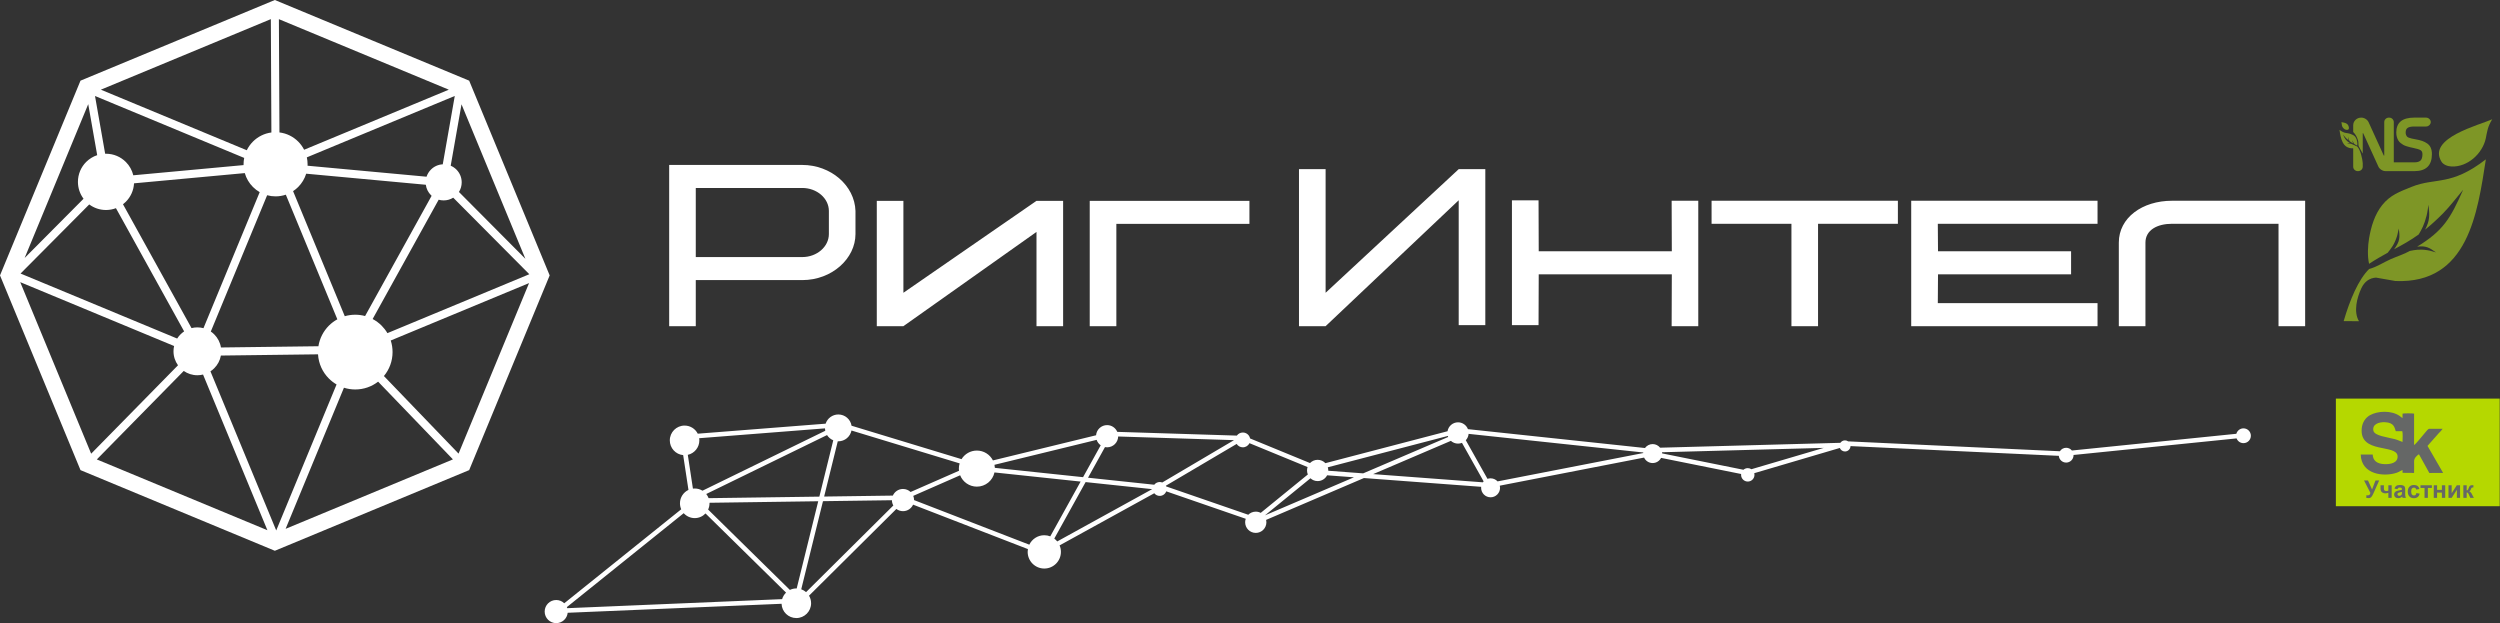 <svg width="337" height="84" viewBox="0 0 337 84" fill="none" xmlns="http://www.w3.org/2000/svg">
<rect x="0" y="0" width="337" height="84" fill="#333333" stroke="none"/>
<path d="M336.96 53.732H314.876V68.237H336.96V53.732Z" fill="#B5D800"/>
<path d="M60.499 12.089L37.595 2.583L37.669 17.851C38.651 17.97 39.534 18.42 40.199 19.086C40.519 19.407 40.788 19.777 40.996 20.186L60.499 12.089V12.089ZM37.049 0L50.146 5.437L63.244 10.873L68.669 23.997L74.095 37.124L68.669 50.248L63.244 63.372L50.146 68.809L37.049 74.245L23.949 68.809L10.851 63.372L5.426 50.248L0 37.124L5.426 23.997L10.851 10.873L23.949 5.437L37.049 0V0ZM26.605 44.13C26.889 44.13 27.166 44.169 27.428 44.238L35.007 25.902C34.673 25.711 34.366 25.474 34.096 25.204C33.583 24.69 33.2 24.05 32.997 23.333L18.068 24.712C18.017 25.682 17.605 26.554 16.963 27.197C16.844 27.317 16.715 27.429 16.579 27.534L25.818 44.228C26.071 44.164 26.336 44.13 26.605 44.13V44.13ZM28.416 44.69C28.585 44.802 28.74 44.933 28.883 45.077C29.35 45.545 29.675 46.157 29.784 46.84L42.922 46.673C43.09 45.598 43.6 44.635 44.332 43.898C44.671 43.562 45.055 43.272 45.474 43.043L38.53 26.244C38.096 26.389 37.63 26.471 37.146 26.471C36.753 26.471 36.374 26.418 36.011 26.318L28.416 44.69V44.69ZM29.775 47.928C29.658 48.59 29.338 49.18 28.883 49.636C28.726 49.794 28.554 49.935 28.368 50.057L37.235 71.507L45.369 51.825C44.99 51.605 44.642 51.335 44.332 51.025C43.488 50.179 42.944 49.034 42.87 47.763L29.775 47.928V47.928ZM27.371 50.489C27.125 50.549 26.87 50.583 26.605 50.583C25.923 50.583 25.289 50.367 24.769 50.004L13.05 61.931L36.045 71.473L27.371 50.489V50.489ZM23.994 49.239C23.612 48.709 23.388 48.059 23.388 47.356C23.388 47.11 23.415 46.871 23.467 46.642L2.728 38.034L12.287 61.157L23.994 49.239ZM23.882 45.636C24.011 45.433 24.161 45.244 24.33 45.077C24.48 44.926 24.645 44.79 24.822 44.67L15.63 28.062C15.213 28.22 14.76 28.308 14.288 28.308C13.441 28.308 12.661 28.029 12.029 27.558L2.771 36.873L23.882 45.636V45.636ZM60.754 22.339C61.045 22.461 61.307 22.64 61.527 22.86C61.965 23.299 62.237 23.909 62.237 24.58C62.237 25.058 62.102 25.503 61.865 25.878L70.823 34.889L62.211 14.059L60.754 22.339V22.339ZM61.095 26.647C60.721 26.882 60.279 27.015 59.807 27.015C59.574 27.015 59.347 26.984 59.132 26.922L50.232 43.002C50.68 43.241 51.091 43.542 51.444 43.898C51.744 44.2 52.006 44.539 52.223 44.907L71.352 36.966L61.095 26.647V26.647ZM58.183 26.394C58.152 26.363 58.119 26.334 58.09 26.303C57.721 25.935 57.47 25.448 57.399 24.905L41.275 23.414C41.065 24.098 40.69 24.709 40.199 25.204C39.989 25.414 39.758 25.603 39.507 25.766L46.476 42.625C46.924 42.493 47.399 42.424 47.888 42.424C48.348 42.424 48.792 42.486 49.214 42.601L58.183 26.394V26.394ZM57.499 23.82C57.618 23.455 57.823 23.127 58.09 22.86C58.5 22.446 59.061 22.181 59.683 22.15L61.303 12.935L41.363 21.211C41.427 21.512 41.463 21.825 41.463 22.145C41.463 22.21 41.463 22.274 41.458 22.339L57.499 23.82V23.82ZM32.832 22.255C32.832 22.219 32.832 22.181 32.832 22.145C32.832 21.851 32.861 21.564 32.918 21.287L12.807 12.94L14.175 20.726C14.211 20.723 14.249 20.723 14.288 20.723C15.332 20.723 16.279 21.149 16.963 21.834C17.45 22.32 17.803 22.939 17.968 23.629L32.832 22.255V22.255ZM33.266 20.253C33.476 19.82 33.758 19.426 34.096 19.086C34.752 18.429 35.618 17.985 36.584 17.858L36.51 2.578L13.596 12.089L33.266 20.253ZM11.261 26.791C10.787 26.157 10.505 25.369 10.505 24.516C10.505 23.469 10.927 22.52 11.612 21.834C12.027 21.421 12.535 21.101 13.102 20.915L11.893 14.039L3.32 34.777L11.261 26.791V26.791ZM52.672 45.899C52.832 46.391 52.917 46.917 52.917 47.462C52.917 48.69 52.479 49.815 51.751 50.69L61.813 61.147L71.317 38.161L52.672 45.899V45.899ZM50.969 51.447C50.118 52.107 49.049 52.501 47.888 52.501C47.358 52.501 46.846 52.418 46.364 52.265L38.501 71.287L61.054 61.926L50.969 51.447V51.447Z" fill="white"/>
<path d="M111.733 31.549C111.733 33.255 110.118 34.653 108.143 34.653H93.791V25.338H108.143C110.118 25.338 111.733 26.733 111.733 28.442V31.549V31.549ZM115.319 28.442C115.212 24.996 111.983 22.234 108.143 22.234H90.205V43.968H93.791V37.757H108.143C112.164 37.757 115.319 34.839 115.319 31.549V28.442ZM118.191 43.968H121.778L139.719 31.264V43.968H143.308V27.073H139.719L121.778 39.466V27.073H118.191V43.968V43.968ZM168.423 30.18V27.073H146.895V43.968H150.484V30.18H168.423ZM175.103 43.968H178.692L196.633 26.994V43.827H200.22V22.802H196.633L178.692 39.466V22.802H175.103V43.968ZM207.396 27.008H203.809V43.827H207.396L207.42 36.976H225.361L225.337 43.968H228.927V27.061H225.337L225.361 33.871H207.42L207.396 27.008ZM255.835 30.165V27.061H230.72V30.165H241.485V43.968H245.072V30.165H255.835V30.165ZM261.217 30.165H282.748V27.061H257.631V43.968H282.748V40.861H261.217L261.244 36.976H279.182V33.871H261.244L261.217 30.165V30.165ZM292.793 27.061C288.774 27.061 285.617 29.35 285.617 32.703V43.968H289.206V32.703C289.206 30.994 290.82 30.165 292.793 30.165H307.145V43.968H310.734V27.061H292.793V27.061Z" fill="white"/>
<path fill-rule="evenodd" clip-rule="evenodd" d="M74.977 80.881C75.399 80.881 75.781 81.049 76.06 81.321L91.829 68.651C91.719 68.405 91.659 68.132 91.659 67.845C91.659 67.047 92.127 66.359 92.804 66.039L92.091 61.35C91.08 61.255 90.29 60.402 90.29 59.362C90.29 58.26 91.182 57.367 92.282 57.367C93.057 57.367 93.729 57.811 94.058 58.461L111.294 57.111C111.532 56.392 112.21 55.871 113.008 55.871C113.908 55.871 114.652 56.528 114.79 57.388L129.614 61.893C130.041 61.197 130.809 60.736 131.682 60.736C132.626 60.736 133.447 61.276 133.847 62.065L147.749 58.674C147.813 57.907 148.455 57.304 149.237 57.304C149.852 57.304 150.381 57.68 150.61 58.215L166.725 58.719C166.906 58.468 167.202 58.303 167.536 58.303C168.017 58.303 168.42 58.645 168.511 59.102L176.589 62.421C176.849 62.151 177.213 61.983 177.619 61.983C178.031 61.983 178.401 62.156 178.663 62.435L195.128 58.131C195.24 57.45 195.83 56.929 196.543 56.929C197.151 56.929 197.671 57.312 197.878 57.849L221.743 60.392C221.975 60.072 222.351 59.861 222.778 59.861C223.184 59.861 223.546 60.053 223.78 60.349L248.084 59.692C248.218 59.493 248.446 59.362 248.704 59.362C248.861 59.362 249.007 59.412 249.129 59.496L277.675 60.829C277.849 60.547 278.162 60.361 278.519 60.361C278.832 60.361 279.108 60.504 279.292 60.729L301.459 58.475C301.576 58.053 301.962 57.742 302.42 57.742C302.971 57.742 303.417 58.189 303.417 58.738C303.417 59.29 302.971 59.737 302.42 59.737C301.996 59.737 301.633 59.472 301.49 59.097L279.514 61.331V61.36C279.514 61.91 279.068 62.356 278.519 62.356C277.997 62.356 277.57 61.955 277.527 61.446L249.45 60.134C249.439 60.535 249.107 60.86 248.704 60.86C248.387 60.86 248.117 60.662 248.008 60.385L236.475 63.785C236.494 63.857 236.503 63.931 236.503 64.01C236.503 64.509 236.1 64.913 235.602 64.913C235.103 64.913 234.698 64.509 234.698 64.01C234.698 63.972 234.7 63.934 234.705 63.895L223.914 61.723C223.704 62.136 223.274 62.419 222.778 62.419C222.266 62.419 221.824 62.117 221.622 61.682L202.173 65.468C202.195 65.561 202.207 65.656 202.207 65.757C202.207 66.462 201.634 67.035 200.931 67.035C200.225 67.035 199.655 66.462 199.655 65.757C199.655 65.712 199.657 65.666 199.662 65.623L183.858 64.44L170.674 70.08C170.698 70.185 170.71 70.293 170.71 70.402C170.71 71.196 170.068 71.836 169.279 71.836C168.487 71.836 167.846 71.196 167.846 70.402C167.846 70.237 167.874 70.08 167.927 69.932L157.209 66.232C157.078 66.591 156.735 66.847 156.332 66.847C156.034 66.847 155.769 66.708 155.597 66.49L142.833 73.519C142.948 73.789 143.012 74.085 143.012 74.393C143.012 75.633 142.008 76.639 140.771 76.639C139.533 76.639 138.529 75.633 138.529 74.393C138.529 74.266 138.541 74.14 138.562 74.018L123.084 68.027C122.848 68.546 122.328 68.906 121.723 68.906C121.389 68.906 121.079 68.794 120.831 68.608L109.057 80.298C109.236 80.597 109.336 80.946 109.336 81.319C109.336 82.42 108.444 83.314 107.344 83.314C106.269 83.314 105.391 82.458 105.355 81.39L76.525 82.602C76.444 83.388 75.781 84 74.977 84C74.119 84 73.422 83.302 73.422 82.439C73.422 81.579 74.119 80.881 74.977 80.881V80.881ZM76.413 81.837C76.432 81.885 76.451 81.933 76.465 81.983L105.429 80.764C105.527 80.425 105.713 80.124 105.959 79.885L95.103 69.212C94.74 69.6 94.223 69.841 93.651 69.841C93.062 69.841 92.53 69.585 92.165 69.177L76.413 81.837V81.837ZM95.456 68.689L106.476 79.521C106.739 79.392 107.034 79.321 107.344 79.321C107.361 79.321 107.378 79.323 107.395 79.323L110.297 67.568L95.642 67.774C95.642 67.798 95.642 67.822 95.642 67.845C95.642 68.147 95.575 68.431 95.456 68.689ZM92.716 61.312L93.405 65.864C93.486 65.855 93.567 65.85 93.651 65.85C94.035 65.85 94.39 65.958 94.695 66.146L111.246 58.069C111.222 57.964 111.21 57.854 111.206 57.744L94.252 59.071C94.266 59.166 94.273 59.264 94.273 59.362C94.273 60.316 93.608 61.114 92.716 61.312V61.312ZM129.359 62.464L114.78 58.033C114.613 58.863 113.884 59.489 113.008 59.489C112.982 59.489 112.956 59.486 112.932 59.486L111.093 66.935L120.356 66.806C120.588 66.28 121.112 65.912 121.723 65.912C122.121 65.912 122.481 66.067 122.748 66.321L129.273 63.458C129.261 63.362 129.254 63.264 129.254 63.166C129.254 62.923 129.292 62.686 129.359 62.464V62.464ZM108.659 79.818L120.421 68.139C120.301 67.929 120.232 67.688 120.23 67.43L110.938 67.559L108.007 79.435C108.251 79.521 108.47 79.653 108.659 79.818ZM95.52 67.152L110.45 66.945L112.324 59.352C111.976 59.209 111.683 58.961 111.485 58.648L95.201 66.591C95.334 66.758 95.444 66.947 95.52 67.152V67.152ZM129.426 64.067L123.106 66.842C123.177 67.016 123.218 67.207 123.218 67.408V67.413L138.751 73.423C139.111 72.67 139.881 72.149 140.771 72.149C141.054 72.149 141.326 72.202 141.577 72.3L145.669 64.916L134.055 63.685C133.819 64.779 132.846 65.599 131.682 65.599C130.659 65.599 129.784 64.966 129.426 64.067V64.067ZM179.05 63.456L183.755 63.809L195.214 58.906C195.198 58.86 195.181 58.812 195.167 58.765L178.988 62.992C179.028 63.126 179.052 63.269 179.052 63.417C179.052 63.429 179.05 63.444 179.05 63.456V63.456ZM201.87 64.892L221.505 61.071C221.505 61.044 221.507 61.02 221.51 60.994L197.969 58.485C197.94 58.815 197.802 59.114 197.59 59.343L200.513 64.548C200.645 64.502 200.785 64.478 200.931 64.478C201.303 64.478 201.639 64.638 201.87 64.892ZM147.825 59.293L134.055 62.655C134.083 62.786 134.102 62.925 134.107 63.066L145.996 64.323L148.376 60.026C148.123 59.847 147.927 59.592 147.825 59.293V59.293ZM148.951 60.27L146.666 64.395L155.592 65.341C155.764 65.119 156.031 64.975 156.332 64.975C156.451 64.975 156.565 64.999 156.67 65.04L166.346 59.331L150.73 58.839C150.708 59.649 150.048 60.299 149.237 60.299C149.139 60.299 149.044 60.289 148.951 60.27V60.27ZM146.339 64.985L142.118 72.601C142.266 72.713 142.399 72.842 142.514 72.986L155.313 65.936L146.339 64.985V64.985ZM166.701 59.842L157.157 65.475C157.174 65.506 157.188 65.537 157.2 65.57L168.265 69.389C168.525 69.129 168.883 68.969 169.279 68.969C169.52 68.969 169.746 69.028 169.947 69.133L176.295 63.96C176.226 63.792 176.188 63.608 176.188 63.417C176.188 63.257 176.214 63.102 176.262 62.959L168.43 59.74C168.268 60.069 167.929 60.299 167.536 60.299C167.185 60.299 166.877 60.117 166.701 59.842V59.842ZM176.651 64.471L170.514 69.473L182.513 64.34L178.895 64.07C178.659 64.533 178.175 64.851 177.619 64.851C177.244 64.851 176.906 64.708 176.651 64.471ZM199.991 64.889L197.074 59.697C196.91 59.764 196.731 59.799 196.543 59.799C196.171 59.799 195.832 59.658 195.579 59.427L185.1 63.91L199.891 65.016C199.922 64.971 199.955 64.93 199.991 64.889V64.889ZM245.842 60.375L224.042 60.963C224.049 61.013 224.054 61.066 224.054 61.118L235.013 63.324C235.17 63.188 235.375 63.104 235.602 63.104C235.781 63.104 235.95 63.159 236.091 63.25L245.842 60.375V60.375Z" fill="white"/>
<path d="M325.446 23.07H321.638H321.623H321.602C321.397 23.07 321.201 23.013 321.01 22.895C320.822 22.778 320.688 22.63 320.605 22.453L318.568 17.98C318.561 17.958 318.547 17.949 318.528 17.949C318.506 17.949 318.497 17.966 318.497 17.999V20.711C318.397 20.499 318.265 20.296 318.16 20.085C318.094 19.951 318.003 19.827 317.941 19.689C317.924 19.655 317.927 19.617 317.924 19.579C317.91 19.404 317.927 19.227 317.893 19.055C317.853 18.864 317.784 18.68 317.703 18.501C317.631 18.341 317.54 18.185 317.433 18.042C317.366 17.951 317.29 17.872 317.211 17.791V16.907C317.211 16.613 317.316 16.362 317.524 16.159C317.734 15.958 317.993 15.855 318.301 15.855C318.506 15.855 318.702 15.915 318.888 16.032C319.071 16.147 319.205 16.295 319.288 16.474L321.325 20.948C321.332 20.974 321.347 20.988 321.366 20.988C321.387 20.988 321.397 20.972 321.397 20.938V16.465C321.397 16.293 321.456 16.147 321.578 16.032C321.697 15.915 321.852 15.855 322.045 15.855C322.231 15.855 322.384 15.915 322.503 16.037C322.623 16.157 322.682 16.3 322.682 16.465V21.885H325.446C325.837 21.885 326.119 21.803 326.288 21.639C326.46 21.474 326.546 21.189 326.546 20.783C326.546 20.53 326.464 20.351 326.3 20.248C326.135 20.145 325.816 20.045 325.344 19.949C325.15 19.908 324.993 19.872 324.869 19.844C324.747 19.818 324.592 19.774 324.411 19.715C324.23 19.657 324.082 19.595 323.965 19.531C323.848 19.466 323.724 19.38 323.593 19.273C323.464 19.165 323.362 19.05 323.285 18.921C323.209 18.795 323.147 18.639 323.095 18.458C323.045 18.276 323.018 18.076 323.018 17.856C323.018 16.522 323.824 15.855 325.434 15.855H327.02C327.204 15.855 327.359 15.918 327.483 16.042C327.607 16.166 327.666 16.302 327.666 16.453C327.666 16.606 327.604 16.742 327.478 16.866C327.349 16.991 327.201 17.053 327.03 17.053H325.434C325.038 17.053 324.747 17.112 324.561 17.232C324.375 17.351 324.282 17.559 324.282 17.856C324.282 17.987 324.301 18.097 324.34 18.19C324.378 18.283 324.423 18.36 324.473 18.417C324.526 18.477 324.616 18.527 324.747 18.573C324.876 18.616 324.995 18.651 325.1 18.675C325.208 18.699 325.372 18.733 325.599 18.773C325.957 18.835 326.259 18.91 326.505 18.995C326.751 19.081 326.982 19.196 327.194 19.344C327.407 19.493 327.564 19.686 327.666 19.923C327.771 20.159 327.821 20.446 327.821 20.783C327.821 22.308 327.03 23.07 325.446 23.07V23.07ZM315.363 17.504C315.532 18.589 315.721 20.052 317.211 19.992V22.463C317.211 22.635 317.273 22.778 317.395 22.895C317.519 23.013 317.669 23.07 317.848 23.07C318.034 23.07 318.187 23.013 318.311 22.895C318.435 22.778 318.497 22.635 318.497 22.463V21.98C318.456 21.431 318.187 20.174 317.75 19.746C317.593 19.705 317.455 19.607 317.307 19.543C317.178 19.485 317.04 19.445 316.918 19.378V19.375C316.808 19.354 316.715 19.335 316.551 19.361C316.493 19.371 316.439 19.392 316.381 19.407C316.522 19.304 316.594 19.268 316.768 19.289C316.236 18.964 316.086 18.713 315.828 18.126C315.964 18.286 316.09 18.458 316.238 18.608C316.372 18.745 316.493 18.852 316.605 18.941C316.51 18.756 316.51 18.651 316.536 18.431C316.548 18.506 316.555 18.58 316.574 18.654C316.622 18.843 316.677 18.941 316.737 19.041C316.911 19.165 317.071 19.251 317.237 19.342C317.118 19.177 317.116 19.098 317.144 18.917C317.156 18.974 317.166 19.031 317.183 19.086C317.237 19.249 317.299 19.323 317.369 19.414C317.488 19.478 317.612 19.547 317.75 19.638C317.786 19.478 317.776 19.273 317.75 19.12C317.71 18.878 317.633 18.628 317.481 18.439C317.316 18.231 317.125 18.166 316.88 18.066C316.396 17.87 316.081 18.059 315.363 17.504V17.504ZM315.623 16.465C315.647 16.618 315.663 16.776 315.697 16.928C315.761 17.232 316.062 17.519 316.398 17.504C316.474 17.502 316.563 17.471 316.603 17.406C316.648 17.33 316.636 17.227 316.622 17.141C316.527 16.575 316.026 16.541 315.623 16.465V16.465Z" fill="#7E9626"/>
<path d="M335.095 21.478C333.972 28.64 332.732 38.288 322.911 37.881L320.283 37.422C319.381 37.477 318.726 37.982 318.32 38.835C317.71 40.111 317.23 42.051 317.993 43.301L315.926 43.284C316.763 40.424 317.92 37.669 319.358 36.261C320.39 35.991 321.304 35.358 322.284 34.928C323.13 34.555 324.03 34.285 324.838 33.831L324.848 33.826C325.558 33.687 326.178 33.561 327.261 33.735C327.643 33.797 328 33.929 328.372 34.027C327.452 33.35 326.984 33.107 325.828 33.252C329.336 31.116 330.323 29.45 332.033 25.577C331.129 26.638 330.302 27.77 329.322 28.762C328.439 29.656 327.645 30.366 326.906 30.954C327.535 29.737 327.531 29.044 327.361 27.594C327.275 28.084 327.228 28.581 327.106 29.063C326.794 30.301 326.436 30.946 326.035 31.611C324.886 32.435 323.836 33.004 322.725 33.601C323.519 32.521 323.531 32 323.347 30.801C323.262 31.176 323.212 31.556 323.09 31.924C322.737 32.994 322.324 33.484 321.859 34.072C321.087 34.495 320.266 34.963 319.35 35.563C319.11 34.495 319.183 33.14 319.35 32.134C319.618 30.547 320.116 28.896 321.122 27.641C322.217 26.279 323.467 25.842 325.086 25.187C328.289 23.89 330.366 25.147 335.095 21.478V21.478ZM335.951 16.078C335.315 17.129 335.296 17.631 335.086 18.642C334.666 20.649 332.682 22.54 330.461 22.444C329.961 22.422 329.372 22.215 329.109 21.789C327.144 18.601 334.275 16.845 335.951 16.078V16.078Z" fill="#7E9626"/>
<path fill-rule="evenodd" clip-rule="evenodd" d="M323.86 59.573C323.524 59.463 323.242 59.31 322.835 59.2C321.792 58.92 320.071 58.76 319.932 58.05C319.761 57.164 320.7 56.879 321.485 56.913C322.785 56.97 322.773 57.69 322.952 58.122L323.829 58.124C323.915 58.371 323.87 59.262 323.86 59.573V59.573ZM319.839 61.267H318.227C318.289 63.984 321.351 64.311 323.09 63.723C323.381 63.623 323.61 63.446 323.863 63.358L323.865 63.735L325.415 63.75C325.441 63.25 325.422 62.691 325.42 62.201C325.415 61.776 325.723 61.46 326.073 61.229L327.473 63.757L329.333 63.75L327.228 60.108L328.751 58.387C328.961 58.177 329.112 58.043 329.267 57.802C328.778 57.802 328.286 57.807 327.8 57.802C327.28 57.797 327.411 57.733 326.865 58.368C326.693 58.569 325.658 59.867 325.417 59.991L325.42 55.756C325.222 55.706 324.06 55.706 323.863 55.756L323.86 56.358C323.715 56.275 323.605 56.16 323.443 56.05C322.351 55.309 320.512 55.371 319.453 55.978C318.919 56.284 318.442 56.882 318.361 57.745C318.036 61.233 323.097 59.809 323.195 61.489C323.247 62.409 322.217 62.605 321.394 62.564C320.505 62.524 319.873 62.158 319.839 61.267V61.267Z" fill="#656766"/>
<path d="M318.673 64.767H319.205L319.751 65.981L320.218 64.767H320.712L319.918 66.55C319.832 66.746 319.744 66.892 319.656 66.992C319.565 67.095 319.451 67.145 319.307 67.145C319.169 67.145 319.059 67.136 318.981 67.117V66.765C319.048 66.768 319.11 66.77 319.162 66.77C319.272 66.77 319.35 66.751 319.398 66.71C319.446 66.67 319.491 66.584 319.534 66.45L318.673 64.767V64.767ZM320.893 65.413H321.349V65.819C321.349 65.912 321.356 65.981 321.373 66.027C321.389 66.072 321.425 66.113 321.478 66.144C321.533 66.177 321.599 66.194 321.683 66.194C321.761 66.194 321.85 66.175 321.95 66.139V65.413H322.398V67.114H321.95V66.436C321.776 66.481 321.642 66.505 321.549 66.505C321.413 66.505 321.289 66.476 321.18 66.416C321.07 66.357 320.994 66.28 320.953 66.189C320.912 66.096 320.893 65.972 320.893 65.819V65.413V65.413ZM323.178 65.938L322.773 65.864C322.818 65.699 322.899 65.575 323.011 65.496C323.121 65.418 323.288 65.377 323.51 65.377C323.71 65.377 323.858 65.401 323.956 65.448C324.053 65.496 324.123 65.556 324.163 65.628C324.204 65.702 324.223 65.836 324.223 66.032L324.218 66.557C324.218 66.706 324.225 66.815 324.239 66.887C324.251 66.959 324.28 67.035 324.318 67.114H323.872C323.863 67.085 323.848 67.043 323.829 66.983C323.822 66.956 323.817 66.94 323.815 66.933C323.739 67.007 323.655 67.064 323.569 67.1C323.481 67.138 323.388 67.157 323.29 67.157C323.116 67.157 322.978 67.109 322.878 67.016C322.777 66.921 322.727 66.801 322.727 66.655C322.727 66.56 322.751 66.474 322.797 66.397C322.842 66.323 322.906 66.266 322.99 66.225C323.071 66.185 323.19 66.151 323.345 66.12C323.555 66.082 323.7 66.044 323.781 66.01V65.965C323.781 65.876 323.76 65.814 323.717 65.776C323.674 65.74 323.593 65.721 323.476 65.721C323.395 65.721 323.333 65.738 323.288 65.769C323.242 65.8 323.207 65.857 323.178 65.938V65.938ZM323.781 66.302C323.724 66.321 323.634 66.345 323.507 66.371C323.383 66.397 323.302 66.424 323.264 66.45C323.207 66.49 323.176 66.543 323.176 66.608C323.176 66.67 323.2 66.725 323.247 66.77C323.293 66.815 323.352 66.839 323.426 66.839C323.507 66.839 323.584 66.813 323.657 66.76C323.712 66.72 323.748 66.67 323.765 66.61C323.777 66.572 323.781 66.5 323.781 66.392V66.302V66.302ZM326.145 65.917L325.704 65.996C325.689 65.907 325.656 65.843 325.601 65.797C325.549 65.754 325.482 65.731 325.396 65.731C325.284 65.731 325.196 65.769 325.129 65.848C325.062 65.924 325.029 66.055 325.029 66.237C325.029 66.438 325.062 66.581 325.131 66.665C325.198 66.749 325.289 66.789 325.403 66.789C325.487 66.789 325.558 66.765 325.611 66.718C325.666 66.667 325.704 66.584 325.725 66.466L326.169 66.541C326.123 66.744 326.035 66.899 325.904 67.002C325.775 67.107 325.601 67.157 325.382 67.157C325.134 67.157 324.936 67.078 324.79 66.923C324.642 66.765 324.568 66.548 324.568 66.268C324.568 65.986 324.642 65.769 324.79 65.611C324.938 65.456 325.138 65.377 325.391 65.377C325.596 65.377 325.761 65.422 325.883 65.511C326.004 65.599 326.092 65.735 326.145 65.917V65.917ZM326.283 65.413H327.819V65.776H327.275V67.114H326.827V65.776H326.283V65.413ZM328.069 65.413H328.518V66.036H329.166V65.413H329.615V67.114H329.166V66.4H328.518V67.114H328.069V65.413ZM330.054 65.413H330.485V66.483L331.175 65.413H331.618V67.114H331.186V66.029L330.485 67.114H330.054V65.413ZM332.059 65.413H332.508V66.108C332.582 66.099 332.634 66.077 332.665 66.039C332.696 66.003 332.734 65.922 332.777 65.795C332.834 65.628 332.899 65.52 332.966 65.472C333.035 65.427 333.125 65.403 333.235 65.403C333.271 65.403 333.328 65.406 333.414 65.41V65.709C333.297 65.709 333.221 65.719 333.187 65.743C333.154 65.764 333.118 65.836 333.08 65.95C333.028 66.108 332.951 66.204 332.853 66.24C332.997 66.28 333.116 66.404 333.214 66.612C333.218 66.622 333.226 66.634 333.23 66.646L333.483 67.114H332.999L332.775 66.622C332.729 66.522 332.691 66.457 332.656 66.431C332.622 66.402 332.572 66.388 332.508 66.388V67.114H332.059V65.413V65.413Z" fill="#656766"/>
</svg>
